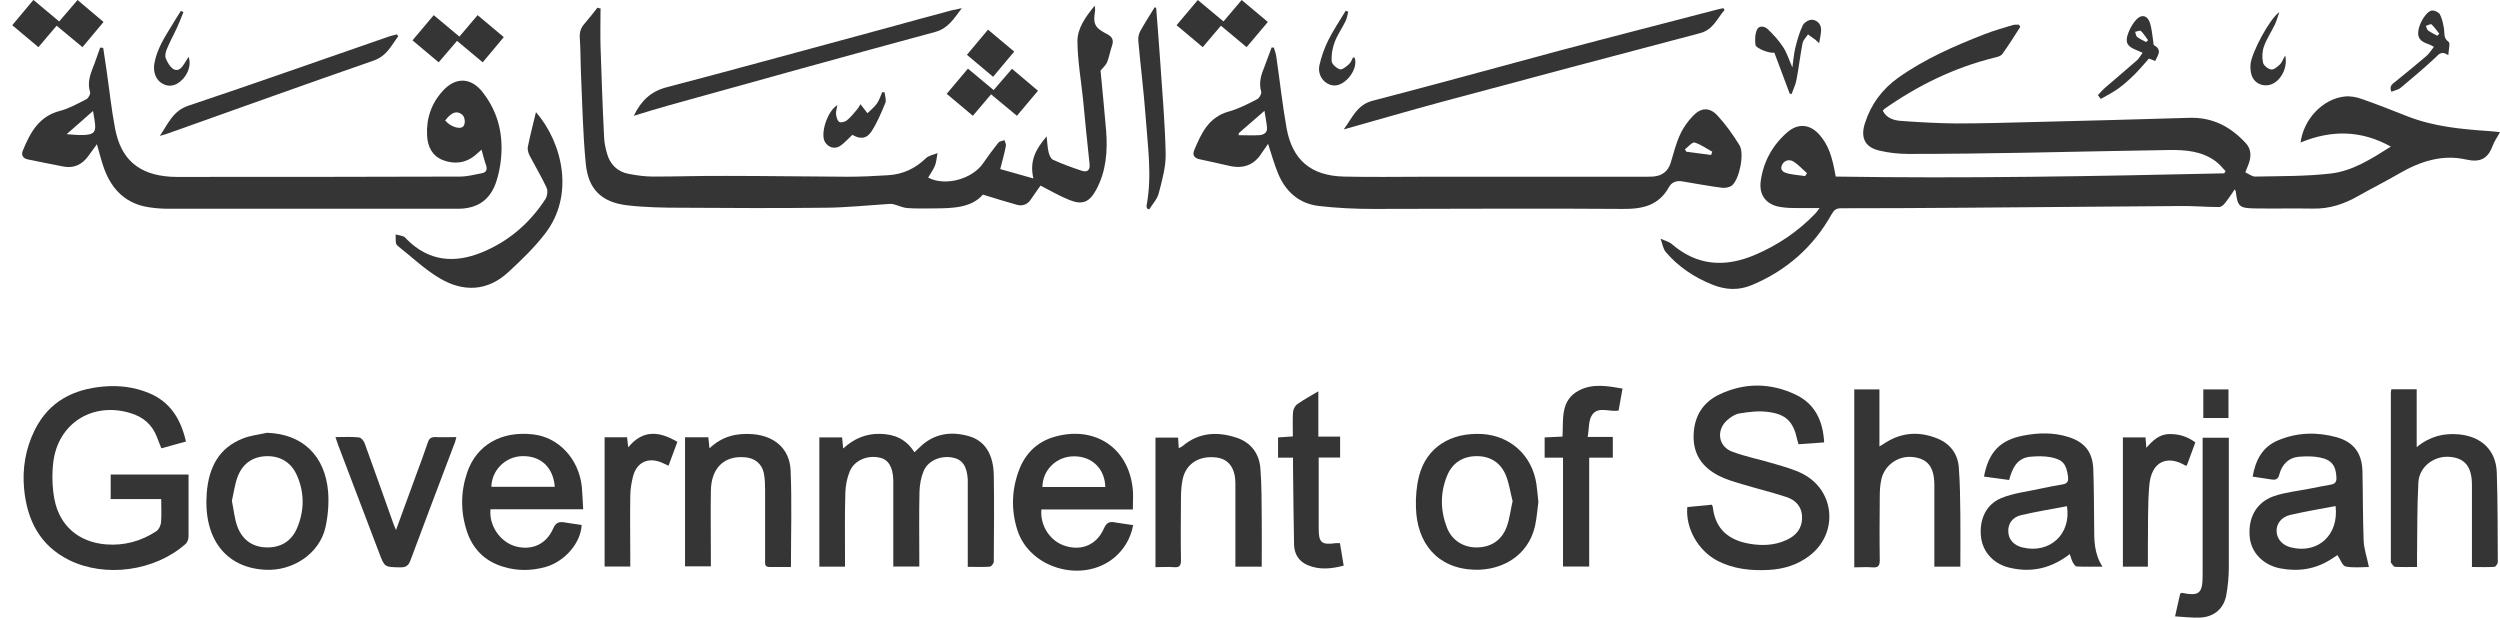 <svg width="170" height="42" viewBox="0 0 170 42" fill="none" xmlns="http://www.w3.org/2000/svg">
<path d="M137.362 1.853C136.969 2.466 136.587 3.08 136.16 3.67C136.056 3.821 135.801 3.879 135.605 3.925C132.888 4.597 130.425 5.801 128.136 7.41C128.101 7.433 128.078 7.48 128.032 7.538C128.298 8.047 128.783 8.186 129.269 8.221C130.518 8.313 131.778 8.383 133.038 8.394C134.726 8.394 136.414 8.348 138.102 8.302C141.698 8.209 145.282 8.128 148.877 8.012C150.461 7.966 151.687 8.614 152.727 9.749C153.086 10.143 153.086 10.629 152.924 11.104C152.866 11.289 152.773 11.463 152.681 11.717C152.912 11.822 153.132 12.007 153.352 12.007C155.063 11.972 156.797 11.995 158.496 11.799C159.988 11.625 161.271 10.791 162.578 9.969C160.566 8.846 158.531 8.823 156.438 9.691C156.647 8.093 157.953 6.727 159.421 6.565C159.814 6.519 160.254 6.6 160.624 6.739C161.664 7.098 162.693 7.514 163.734 7.92C165.514 8.614 167.399 8.788 169.283 8.915C169.48 8.927 169.665 8.95 170 8.985C169.803 9.355 169.607 9.61 169.503 9.911C169.179 10.78 168.67 11.069 167.699 10.849C166.069 10.479 164.566 10.976 163.144 11.799C162.231 12.331 161.283 12.806 160.358 13.327C159.41 13.871 158.415 14.207 157.294 14.184C155.953 14.161 154.612 14.195 153.271 14.172C152.265 14.149 152.161 14.033 152.034 13.037C152.034 12.991 151.999 12.956 151.964 12.875C151.721 13.223 151.513 13.559 151.259 13.86C151.166 13.975 151.005 14.091 150.866 14.079C150.01 14.079 149.155 13.998 148.288 14.01C143.351 14.045 138.414 14.091 133.489 14.126C130.726 14.149 127.963 14.161 125.188 14.161C124.853 14.161 124.714 14.288 124.552 14.566C123.303 16.8 121.477 18.398 119.13 19.383C118.228 19.765 117.326 19.718 116.424 19.348C115.21 18.861 114.135 18.144 113.28 17.148C113.083 16.916 113.037 16.546 112.921 16.233C113.187 16.36 113.499 16.43 113.707 16.615C115.407 18.074 117.28 18.19 119.28 17.356C120.852 16.696 122.251 15.758 123.442 14.52C123.523 14.438 123.581 14.346 123.731 14.149C123.222 14.149 122.795 14.149 122.378 14.149C121.951 14.149 121.511 14.149 121.095 14.079C120.112 13.941 119.592 13.269 119.731 12.296C119.916 10.988 120.529 9.876 121.523 9.008C122.286 8.337 123.13 8.441 123.777 9.228C124.309 9.865 124.575 10.548 124.829 12.007C133.628 12.146 142.438 11.984 151.247 11.787C151.282 11.741 151.305 11.694 151.34 11.636C151.109 11.405 150.912 11.139 150.646 10.953C149.71 10.27 148.611 10.189 147.513 10.201C144.241 10.247 140.958 10.328 137.686 10.386C135.05 10.432 132.425 10.467 129.789 10.467C129.13 10.467 128.46 10.398 127.824 10.247C126.818 10.027 126.494 9.367 126.818 8.371C127.223 7.098 127.986 6.067 129.072 5.291C130.876 4.006 132.899 3.126 134.946 2.327C135.57 2.084 136.229 1.899 136.876 1.702C137.004 1.667 137.154 1.679 137.293 1.679C137.316 1.725 137.35 1.772 137.374 1.818M122.748 11.972C122.795 11.903 122.841 11.833 122.876 11.775C122.563 11.509 122.286 11.185 121.939 10.976C121.65 10.803 121.28 10.919 121.153 11.266C121.026 11.625 121.361 11.752 121.627 11.81C121.997 11.891 122.367 11.914 122.737 11.972" fill="#353535"/>
<path d="M40.836 0.637C40.836 1.47 40.812 2.316 40.836 3.149C40.905 5.199 40.974 7.26 41.078 9.309C41.09 9.691 41.171 10.062 41.275 10.432C41.483 11.185 41.98 11.671 42.743 11.822C43.287 11.926 43.853 12.007 44.42 12.007C46.073 12.007 47.726 11.949 49.38 11.961C52.143 11.961 54.906 12.007 57.669 12.018C58.582 12.018 59.484 11.972 60.398 11.914C61.392 11.856 62.236 11.463 62.964 10.757C63.161 10.571 63.484 10.525 63.75 10.409C63.693 10.699 63.681 11 63.577 11.266C63.461 11.555 63.265 11.81 63.114 12.076C64.271 12.69 66.121 12.181 66.86 11.092C67.184 10.617 67.531 10.154 67.889 9.703C67.97 9.599 68.167 9.587 68.306 9.529C68.34 9.668 68.433 9.819 68.398 9.934C68.306 10.421 68.167 10.895 68.016 11.498C68.71 11.694 69.427 11.891 70.271 12.134C69.993 10.953 70.421 10.154 71.173 9.274C71.219 9.714 71.231 10.027 71.3 10.328C71.346 10.525 71.45 10.791 71.601 10.861C72.225 11.15 72.872 11.382 73.531 11.602C73.948 11.741 74.144 11.579 74.086 11.104C73.924 9.657 73.786 8.198 73.647 6.75C73.508 5.43 73.277 4.122 73.265 2.802C73.265 1.934 73.797 1.169 74.445 0.382C74.456 0.579 74.479 0.66 74.468 0.718C74.317 1.609 74.433 1.887 75.254 2.304C75.647 2.501 75.751 2.733 75.612 3.126C75.485 3.485 75.427 3.867 75.289 4.215C75.219 4.4 75.046 4.55 74.838 4.805C74.953 6.079 75.104 7.491 75.219 8.904C75.323 10.293 75.219 11.66 74.537 12.91C74.086 13.744 73.612 13.952 72.734 13.605C72.063 13.338 71.427 12.968 70.757 12.621C70.56 12.899 70.34 13.2 70.132 13.512C69.889 13.906 69.543 14.045 69.115 13.917C68.398 13.721 67.681 13.489 66.837 13.234C66.051 14.137 64.791 14.161 63.542 14.172C62.929 14.172 62.317 14.195 61.704 14.149C61.392 14.126 61.091 13.975 60.779 13.894C60.663 13.86 60.525 13.86 60.409 13.871C58.975 13.964 57.542 14.114 56.108 14.126C52.859 14.161 49.622 14.149 46.373 14.126C45.136 14.126 43.888 14.103 42.662 13.964C40.905 13.755 39.992 12.875 39.83 11.104C39.633 9.078 39.599 7.04 39.506 5.002C39.471 4.191 39.483 3.381 39.425 2.57C39.402 2.188 39.494 1.899 39.737 1.621C40.049 1.262 40.338 0.892 40.627 0.521C40.708 0.544 40.778 0.567 40.859 0.591" fill="#353535"/>
<path d="M6.614 9.772C6.383 10.085 6.198 10.351 6.001 10.617C5.585 11.185 5.03 11.463 4.313 11.324C3.504 11.173 2.694 11 1.885 10.838C1.55 10.768 1.434 10.537 1.55 10.247C2.047 9.031 2.637 7.908 4.082 7.538C4.706 7.376 5.296 7.04 5.885 6.739C6.013 6.669 6.163 6.391 6.128 6.276C5.932 5.65 6.117 5.106 6.336 4.55C6.51 4.122 6.648 3.67 6.81 3.242C6.88 3.242 6.949 3.242 7.018 3.254C7.088 3.74 7.169 4.238 7.238 4.724C7.435 6.067 7.573 7.422 7.828 8.753C8.232 10.861 9.458 11.88 11.597 12.018C11.724 12.018 11.863 12.03 11.99 12.03C18.418 12.03 24.846 12.03 31.274 12.007C31.783 12.007 32.28 11.868 32.789 11.775C33.066 11.717 33.147 11.532 33.055 11.243C32.939 10.919 32.858 10.583 32.743 10.178C32.569 10.328 32.454 10.432 32.338 10.537C31.668 11.104 30.893 11.185 30.107 10.884C29.378 10.594 29.078 9.958 29.043 9.228C28.974 8.07 29.332 7.028 30.118 6.171C30.985 5.222 32.037 5.257 32.824 6.276C33.922 7.677 34.269 9.298 34.038 11.057C33.98 11.463 33.899 11.88 33.772 12.273C33.379 13.559 32.5 14.195 31.147 14.195C27.482 14.195 23.829 14.195 20.164 14.195C17.25 14.195 14.337 14.195 11.423 14.195C11.007 14.195 10.591 14.161 10.186 14.103C8.591 13.883 7.608 12.922 7.076 11.451C6.891 10.942 6.764 10.409 6.591 9.807M6.336 7.538C5.724 8.07 5.157 8.58 4.533 9.124C4.914 9.147 5.25 9.193 5.585 9.182C6.417 9.17 6.568 8.985 6.429 8.174C6.394 7.966 6.359 7.758 6.325 7.538M30.28 8.198C30.615 8.614 31.274 8.823 31.494 8.603C31.668 8.429 31.633 7.966 31.425 7.792C31.066 7.503 30.708 7.619 30.268 8.198" fill="#353535"/>
<path d="M86.226 9.784C86.076 10.015 85.937 10.201 85.81 10.386C85.289 11.231 84.538 11.498 83.59 11.277C82.908 11.127 82.237 10.965 81.555 10.826C81.174 10.745 81.081 10.502 81.208 10.212C81.682 9.078 82.179 7.966 83.555 7.584C84.226 7.399 84.873 7.063 85.498 6.739C85.636 6.669 85.798 6.368 85.763 6.241C85.578 5.616 85.763 5.071 85.995 4.504C86.156 4.076 86.307 3.647 86.469 3.23C86.515 3.23 86.561 3.23 86.619 3.23C86.677 3.416 86.746 3.601 86.781 3.798C87.024 5.442 87.197 7.086 87.486 8.707C87.879 10.884 89.151 11.949 91.371 12.007C93.209 12.053 95.047 12.018 96.885 12.018C101.822 12.018 106.759 12.018 111.684 12.018C111.915 12.018 112.147 12.018 112.378 12.007C113.014 11.972 113.43 11.66 113.615 11.046C113.811 10.409 113.962 9.761 114.239 9.17C114.447 8.695 114.771 8.244 115.129 7.873C115.673 7.306 116.251 7.283 116.783 7.85C117.349 8.464 117.846 9.159 118.286 9.877C118.633 10.444 118.286 12.158 117.789 12.598C117.627 12.736 117.338 12.794 117.118 12.771C116.205 12.655 115.291 12.482 114.378 12.331C113.996 12.273 113.673 12.389 113.488 12.725C112.794 13.975 111.707 14.218 110.355 14.207C104.689 14.161 99.024 14.207 93.371 14.207C92.145 14.207 90.92 14.149 89.706 14.01C88.365 13.86 87.44 13.061 86.919 11.822C86.654 11.185 86.469 10.513 86.237 9.807M84.237 9.054C84.237 9.054 84.237 9.147 84.226 9.193C84.7 9.193 85.162 9.217 85.625 9.193C85.914 9.17 86.191 9.043 86.156 8.672C86.122 8.29 86.041 7.908 85.983 7.538C85.393 8.059 84.815 8.557 84.237 9.054ZM114.575 10.143C114.609 10.201 114.632 10.259 114.667 10.316L116.355 10.537C116.378 10.467 116.413 10.386 116.436 10.316C116.031 10.097 115.65 9.819 115.234 9.691C115.072 9.645 114.806 9.981 114.586 10.143" fill="#353535"/>
<path d="M12.649 30.023C12.082 30.174 11.539 30.324 10.972 30.486C10.857 30.208 10.764 29.965 10.672 29.722C10.348 28.865 9.724 28.344 8.868 28.09C6.29 27.302 3.92 28.796 3.619 31.471C3.527 32.281 3.55 33.138 3.7 33.937C4.047 35.755 5.342 36.855 7.18 37.017C8.429 37.121 9.585 36.808 10.626 36.125C10.799 36.009 10.926 35.743 10.949 35.535C10.995 35.025 10.961 34.516 10.961 33.937H7.527V32.269H12.822V33.601C12.822 34.562 12.822 35.523 12.822 36.484C12.822 36.658 12.741 36.889 12.614 36.993C10.521 38.846 7.146 39.298 4.695 38.082C2.718 37.098 1.85 35.384 1.642 33.277C1.504 31.864 1.735 30.498 2.371 29.224C3.342 27.291 4.995 26.457 7.053 26.283C8.105 26.191 9.134 26.318 10.117 26.723C11.574 27.325 12.29 28.483 12.649 30.035" fill="#353535"/>
<path d="M124.066 30.081C123.442 30.127 122.876 30.174 122.298 30.208C122.274 30.104 122.24 30.012 122.217 29.919C121.951 28.68 121.465 28.159 120.205 28.009C119.581 27.927 118.922 28.009 118.286 28.113C117.985 28.159 117.673 28.367 117.43 28.587C116.679 29.282 116.852 30.37 117.8 30.718C118.748 31.065 119.743 31.262 120.702 31.552C121.35 31.748 122.02 31.922 122.61 32.235C124.806 33.381 125.015 36.31 123.026 37.804C122.217 38.418 121.292 38.696 120.297 38.753C119.06 38.823 117.846 38.696 116.737 38.105C115.453 37.41 114.609 35.905 114.736 34.481C115.28 34.435 115.835 34.377 116.413 34.319C116.447 34.411 116.482 34.481 116.482 34.562C116.667 36.009 117.581 36.727 118.933 36.97C119.789 37.121 120.656 37.098 121.465 36.727C122.113 36.438 122.54 35.963 122.54 35.199C122.54 34.458 122.113 34.006 121.477 33.798C120.494 33.474 119.477 33.23 118.482 32.929C117.95 32.767 117.396 32.617 116.898 32.362C115.8 31.806 115.141 30.938 115.164 29.641C115.187 28.333 115.777 27.36 116.933 26.816C118.644 26.005 120.413 26.029 122.113 26.839C123.419 27.464 123.962 28.611 124.043 30.081" fill="#353535"/>
<path d="M65.808 38.556V37.966C65.808 36.345 65.808 34.712 65.808 33.092C65.808 32.929 65.808 32.756 65.808 32.594C65.751 31.702 65.438 31.25 64.814 31.123C63.982 30.949 63.114 31.308 62.802 32.038C62.629 32.466 62.536 32.964 62.525 33.427C62.49 34.932 62.513 36.449 62.513 37.955V38.522H60.744V37.978C60.744 36.357 60.744 34.724 60.744 33.103C60.744 32.953 60.744 32.802 60.744 32.651C60.721 31.76 60.409 31.25 59.831 31.123C58.999 30.926 58.097 31.297 57.785 32.049C57.6 32.501 57.496 33.01 57.484 33.497C57.438 34.99 57.461 36.484 57.461 37.978C57.461 38.151 57.461 38.337 57.461 38.533H55.715V29.745H57.264C57.288 29.977 57.311 30.185 57.334 30.498C58.085 29.815 58.895 29.479 59.854 29.502C60.837 29.525 61.623 29.861 62.178 30.753C62.282 30.648 62.386 30.579 62.467 30.486C63.438 29.491 64.618 29.294 65.901 29.664C66.965 29.977 67.554 30.88 67.577 32.316C67.612 34.273 67.589 36.229 67.577 38.186C67.577 38.313 67.415 38.522 67.311 38.533C66.837 38.568 66.363 38.545 65.832 38.545" fill="#353535"/>
<path d="M140.75 37.677C139.489 38.649 138.137 38.962 136.645 38.603C135.57 38.348 134.853 37.561 134.715 36.565C134.564 35.396 135.015 34.319 136.067 33.879C136.923 33.52 137.882 33.427 138.796 33.219C139.281 33.115 139.767 33.022 140.253 32.941C140.599 32.883 140.669 32.709 140.622 32.385C140.507 31.552 140.276 31.25 139.432 31.088C139.004 31.007 138.541 31.019 138.102 31.054C137.189 31.123 136.842 31.795 136.622 32.64C136.044 32.559 135.478 32.489 134.911 32.408C135.223 30.741 136.009 29.919 137.593 29.618C138.611 29.421 139.64 29.398 140.634 29.71C141.767 30.058 142.31 30.753 142.345 31.934C142.391 33.242 142.391 34.55 142.403 35.859C142.403 36.75 142.403 37.653 142.969 38.533C142.334 38.533 141.779 38.545 141.224 38.522C141.12 38.522 141.016 38.348 140.946 38.232C140.865 38.07 140.819 37.897 140.738 37.653M140.542 34.423C139.489 34.62 138.46 34.794 137.455 35.025C136.842 35.164 136.53 35.616 136.564 36.171C136.588 36.692 136.946 37.086 137.524 37.225C139.374 37.677 140.854 36.334 140.553 34.423" fill="#353535"/>
<path d="M153.178 32.42C153.375 31.285 153.837 30.394 154.912 29.942C156.207 29.398 157.56 29.363 158.901 29.734C160.069 30.07 160.612 30.822 160.647 32.038C160.682 33.612 160.67 35.187 160.728 36.762C160.751 37.341 160.959 37.908 161.086 38.557C160.601 38.557 160.034 38.626 159.502 38.522C159.283 38.475 159.144 38.035 158.947 37.746C158.832 37.827 158.658 37.931 158.485 38.047C157.421 38.719 156.265 38.881 155.051 38.649C153.883 38.418 153.086 37.572 152.982 36.53C152.854 35.233 153.409 34.18 154.589 33.752C155.375 33.474 156.23 33.392 157.051 33.23C157.537 33.138 158.022 33.034 158.508 32.953C158.785 32.906 158.889 32.767 158.878 32.478C158.843 31.679 158.566 31.274 157.768 31.112C157.317 31.019 156.843 31.019 156.392 31.054C155.641 31.1 155.178 31.563 154.993 32.269C154.912 32.594 154.739 32.651 154.461 32.605C154.045 32.536 153.617 32.478 153.167 32.408M158.82 34.411C157.768 34.608 156.751 34.782 155.745 35.014C155.132 35.153 154.785 35.616 154.808 36.137C154.831 36.669 155.213 37.086 155.791 37.225C157.629 37.677 159.051 36.38 158.82 34.411Z" fill="#353535"/>
<path d="M77.046 34.643H70.814C70.71 35.778 71.45 36.855 72.502 37.144C73.612 37.457 74.595 37.017 75.069 35.928C75.242 35.546 75.439 35.442 75.82 35.523C76.225 35.592 76.63 35.639 77.058 35.708C76.873 36.623 76.456 37.329 75.797 37.897C73.658 39.703 70.005 38.684 69.173 36.021C68.745 34.655 68.791 33.265 69.311 31.922C69.728 30.845 70.502 30.081 71.6 29.734C74.294 28.9 76.757 30.324 77.034 33.312C77.069 33.717 77.034 34.133 77.034 34.631M75.161 33.115C75.127 31.864 74.248 31.019 73.022 31.03C71.843 31.03 70.895 31.957 70.884 33.115H75.161Z" fill="#353535"/>
<path d="M39.656 34.631H33.355C33.24 35.731 34.003 36.843 35.032 37.144C36.142 37.457 37.136 37.028 37.61 35.951C37.783 35.546 38.003 35.453 38.396 35.523C38.778 35.592 39.171 35.639 39.552 35.697C39.494 36.924 38.408 38.186 37.09 38.556C36.13 38.823 35.159 38.834 34.199 38.533C32.974 38.163 32.141 37.329 31.748 36.125C31.309 34.794 31.32 33.439 31.771 32.119C32.407 30.255 34.095 29.294 36.234 29.537C37.98 29.722 39.356 31.193 39.564 33.092C39.61 33.578 39.621 34.076 39.656 34.62M33.425 33.103H37.725C37.621 31.771 36.766 30.973 35.483 31.019C34.361 31.054 33.436 31.98 33.413 33.103" fill="#353535"/>
<path d="M162.601 26.468H164.335V30.405C165.237 29.664 166.173 29.444 167.202 29.537C168.717 29.676 169.722 30.602 169.78 32.107C169.85 34.145 169.838 36.183 169.85 38.221C169.85 38.337 169.699 38.545 169.618 38.545C169.133 38.58 168.636 38.556 168.092 38.556V37.966C168.092 36.31 168.092 34.655 168.092 32.987C168.092 31.737 167.618 31.146 166.566 31.065C165.514 30.984 164.508 31.737 164.45 32.802C164.358 34.492 164.381 36.183 164.358 37.873C164.358 38.082 164.358 38.29 164.358 38.556C163.815 38.556 163.341 38.568 162.867 38.545C162.763 38.545 162.67 38.36 162.578 38.255C162.566 38.232 162.578 38.186 162.578 38.163C162.578 34.353 162.578 30.533 162.578 26.723C162.578 26.654 162.589 26.596 162.612 26.48" fill="#353535"/>
<path d="M126.09 26.48H127.801V30.359C127.986 30.243 128.113 30.174 128.229 30.093C129.373 29.375 130.564 29.328 131.79 29.838C132.634 30.197 133.131 30.88 133.2 31.783C133.281 32.86 133.293 33.937 133.304 35.014C133.316 36.171 133.304 37.329 133.304 38.533H131.535V33.242C131.535 33.138 131.535 33.045 131.535 32.941C131.524 31.748 131.073 31.181 130.055 31.077C129.073 30.973 128.136 31.633 127.928 32.617C127.847 32.987 127.824 33.369 127.824 33.751C127.812 35.199 127.801 36.635 127.824 38.082C127.824 38.487 127.708 38.614 127.315 38.58C126.922 38.545 126.529 38.58 126.09 38.58V26.492V26.48Z" fill="#353535"/>
<path d="M104.609 34.145C104.539 34.643 104.504 35.222 104.377 35.789C103.915 37.792 102.134 38.8 100.261 38.742C97.741 38.661 96.342 36.935 96.284 34.504C96.261 33.798 96.319 33.068 96.492 32.385C96.978 30.452 98.62 29.386 100.793 29.514C102.701 29.63 104.169 30.961 104.47 32.871C104.528 33.265 104.562 33.659 104.609 34.133M102.851 34.053C102.701 33.474 102.62 32.837 102.377 32.269C102.007 31.424 101.29 30.996 100.354 31.019C99.441 31.042 98.758 31.494 98.412 32.327C97.926 33.497 97.938 34.689 98.388 35.87C98.724 36.75 99.533 37.248 100.458 37.225C101.418 37.202 102.111 36.727 102.447 35.847C102.655 35.303 102.712 34.701 102.863 34.053" fill="#353535"/>
<path d="M18.198 29.433C20.557 29.514 22.117 30.984 22.314 33.462C22.372 34.261 22.302 35.095 22.129 35.87C21.713 37.677 19.875 38.858 18.002 38.742C15.342 38.591 13.816 36.623 14.059 33.508C14.198 31.818 14.857 30.463 16.522 29.815C17.054 29.606 17.632 29.548 18.198 29.421M15.77 34.064C15.897 34.678 15.944 35.268 16.14 35.801C16.476 36.704 17.169 37.213 18.152 37.225C19.111 37.237 19.828 36.785 20.198 35.917C20.695 34.747 20.718 33.52 20.198 32.339C19.828 31.494 19.146 31.03 18.21 31.019C17.25 31.019 16.545 31.471 16.186 32.35C15.967 32.895 15.897 33.497 15.77 34.053" fill="#353535"/>
<path d="M53.761 38.556C53.253 38.556 52.79 38.556 52.328 38.556C51.981 38.556 52.027 38.325 52.027 38.117C52.027 36.519 52.027 34.932 52.027 33.335C52.027 32.953 52.016 32.57 51.946 32.2C51.819 31.552 51.356 31.169 50.709 31.1C49.264 30.949 48.351 31.806 48.339 33.404C48.316 34.909 48.339 36.426 48.339 37.931V38.51H46.582V29.734H48.166C48.189 29.954 48.212 30.174 48.246 30.486C49.114 29.653 50.12 29.433 51.218 29.525C52.675 29.653 53.692 30.521 53.761 31.968C53.854 34.133 53.784 36.31 53.784 38.545" fill="#353535"/>
<path d="M85.787 38.533H84.006V37.711C84.006 36.102 84.006 34.492 84.006 32.883C84.006 31.818 83.544 31.216 82.723 31.111C81.578 30.961 80.676 31.505 80.433 32.536C80.341 32.953 80.306 33.392 80.306 33.821C80.295 35.245 80.283 36.669 80.306 38.093C80.306 38.464 80.202 38.603 79.832 38.568C79.428 38.533 79.011 38.568 78.572 38.568V29.757H80.11C80.121 30 80.133 30.208 80.156 30.475C80.26 30.417 80.341 30.394 80.41 30.336C81.52 29.398 82.781 29.328 84.099 29.768C85.07 30.093 85.625 30.845 85.706 31.841C85.798 32.999 85.787 34.157 85.798 35.315C85.81 36.38 85.798 37.433 85.798 38.533" fill="#353535"/>
<path d="M117.268 0.683C116.76 1.25 116.505 2.026 115.592 2.258C109.73 3.798 103.869 5.361 98.007 6.936C95.822 7.526 93.648 8.163 91.371 8.8C91.96 8.012 92.272 7.132 93.325 6.854C97.567 5.755 101.787 4.585 106.019 3.45C109.591 2.501 113.187 1.586 116.771 0.648C116.91 0.614 117.049 0.579 117.187 0.556C117.21 0.59 117.245 0.625 117.268 0.672" fill="#353535"/>
<path d="M22.8 29.722C23.378 29.722 23.898 29.687 24.407 29.745C24.557 29.757 24.742 29.977 24.8 30.151C25.459 31.968 26.106 33.798 26.754 35.616C26.8 35.731 26.846 35.847 26.927 36.044C27.424 34.689 27.887 33.427 28.349 32.154C28.604 31.471 28.858 30.787 29.089 30.093C29.182 29.803 29.332 29.71 29.633 29.722C30.072 29.745 30.523 29.722 31.032 29.722C30.985 29.907 30.962 30.035 30.904 30.162C29.91 32.802 28.893 35.453 27.91 38.105C27.771 38.487 27.575 38.591 27.193 38.58C26.153 38.556 26.153 38.58 25.783 37.596C24.858 35.153 23.921 32.709 22.996 30.266C22.939 30.116 22.892 29.954 22.811 29.722" fill="#353535"/>
<path d="M106.285 31.123H105.036V29.745C105.429 29.722 105.811 29.71 106.25 29.687C106.32 28.518 106.077 27.21 107.395 26.538C108.331 26.063 109.314 26.248 110.331 26.422C110.239 26.966 110.146 27.453 110.065 27.916C109.43 28.032 108.678 27.603 108.262 28.217C108.008 28.576 108.065 29.155 107.961 29.71H109.672V31.123H108.065V38.522H106.285V31.111V31.123Z" fill="#353535"/>
<path d="M36.442 7.619C38.257 9.714 39.09 13.269 37.067 15.886C36.338 16.835 35.459 17.68 34.581 18.491C33.136 19.834 31.482 19.869 29.875 18.908C28.881 18.317 28.014 17.484 27.101 16.766C27.02 16.708 26.939 16.615 26.927 16.534C26.892 16.337 26.916 16.14 26.904 15.944C27.089 15.99 27.274 16.013 27.447 16.083C27.528 16.117 27.598 16.21 27.667 16.279C29.147 17.762 30.881 17.924 32.743 17.171C34.569 16.43 36.014 15.191 37.09 13.535C37.217 13.338 37.263 12.979 37.171 12.771C36.824 12.018 36.396 11.312 36.014 10.583C35.922 10.398 35.853 10.154 35.899 9.958C36.049 9.205 36.246 8.452 36.442 7.642" fill="#353535"/>
<path d="M87.914 31.123H86.908V29.745C87.243 29.722 87.544 29.699 87.914 29.676C87.914 29.108 87.891 28.564 87.925 28.02C87.937 27.835 88.064 27.592 88.226 27.476C88.654 27.175 89.116 26.92 89.648 26.608V29.687H91.128V31.111H89.671V32.709C89.671 33.786 89.671 34.863 89.671 35.94C89.671 36.912 89.868 37.063 90.839 36.935C90.92 36.935 91.001 36.935 91.116 36.935C91.197 37.433 91.278 37.931 91.371 38.464C90.527 38.684 89.706 38.765 88.92 38.429C88.319 38.174 88.006 37.677 87.995 37.017C87.96 35.257 87.948 33.508 87.925 31.748C87.925 31.552 87.925 31.355 87.925 31.1" fill="#353535"/>
<path d="M43.102 7.862C43.599 6.854 44.235 6.229 45.31 5.94C50.351 4.62 55.368 3.23 60.398 1.876C61.831 1.482 63.265 1.088 64.698 0.706C64.883 0.66 65.08 0.625 65.404 0.556C64.837 1.297 64.479 1.934 63.577 2.177C57.565 3.798 51.553 5.477 45.553 7.144C44.755 7.364 43.969 7.607 43.102 7.873" fill="#353535"/>
<path d="M147.906 41.903C148.045 41.301 148.149 40.826 148.253 40.363C148.311 40.34 148.345 40.316 148.369 40.316C149.559 40.548 149.779 40.363 149.779 39.089C149.779 36.194 149.779 33.288 149.779 30.394C149.779 30.197 149.779 30 149.779 29.768H151.56V30.301C151.56 33.057 151.56 35.801 151.56 38.556C151.56 39.193 151.502 39.853 151.386 40.479C151.213 41.393 150.554 41.949 149.617 41.995C149.074 42.019 148.519 41.949 147.918 41.914" fill="#353535"/>
<path d="M41.102 29.734H42.639C42.662 29.942 42.685 30.127 42.72 30.417C43.726 29.189 44.847 29.328 46.061 30.046C45.865 30.59 45.668 31.111 45.46 31.667C45.275 31.586 45.113 31.505 44.952 31.436C44.061 31.088 43.31 31.436 43.055 32.362C42.94 32.802 42.859 33.277 42.859 33.728C42.836 35.141 42.859 36.542 42.859 37.955V38.522H41.113V29.722L41.102 29.734Z" fill="#353535"/>
<path d="M144.357 29.745H145.894C145.917 29.965 145.929 30.162 145.952 30.452C146.403 29.93 146.854 29.514 147.548 29.514C148.184 29.514 148.75 29.687 149.282 30.081C149.085 30.614 148.889 31.135 148.704 31.656C148.658 31.656 148.623 31.656 148.6 31.656C147.478 30.973 146.287 31.262 146.149 33.045C146.033 34.423 146.079 35.824 146.056 37.213C146.056 37.642 146.056 38.07 146.056 38.533H144.357V29.745Z" fill="#353535"/>
<path d="M27.077 2.466C26.603 3.103 26.303 3.809 25.401 4.122C20.719 5.743 16.048 7.433 11.377 9.089C11.261 9.135 11.134 9.159 10.868 9.24C11.458 8.371 11.77 7.526 12.834 7.179C17.377 5.662 21.898 4.052 26.43 2.489C26.615 2.431 26.8 2.385 26.985 2.339C27.02 2.385 27.043 2.42 27.077 2.455" fill="#353535"/>
<path d="M78.618 0.521C78.711 1.69 78.803 2.86 78.884 4.029C79.023 6.16 79.219 8.29 79.266 10.432C79.289 11.335 79.023 12.262 78.792 13.153C78.688 13.547 78.364 13.883 78.144 14.242C78.098 14.218 78.04 14.195 77.994 14.172C77.994 14.103 77.948 14.022 77.971 13.952C78.352 11.938 78.04 9.923 77.901 7.908C77.774 6.195 77.555 4.481 77.404 2.767C77.381 2.547 77.439 2.304 77.543 2.107C77.844 1.563 78.191 1.03 78.514 0.498C78.549 0.509 78.595 0.521 78.63 0.533" fill="#353535"/>
<path d="M80.006 1.714C80.503 1.135 80.965 0.579 81.451 0C82.041 0.498 82.596 0.961 83.197 1.459C83.613 0.973 84.006 0.509 84.434 0C85.035 0.509 85.613 0.996 86.214 1.494C85.729 2.073 85.255 2.628 84.769 3.207C84.179 2.709 83.624 2.246 83.023 1.748C82.619 2.235 82.214 2.709 81.786 3.207C81.185 2.698 80.607 2.212 80.006 1.714Z" fill="#353535"/>
<path d="M70.583 6.171C70.098 6.75 69.635 7.294 69.15 7.873C68.56 7.387 67.993 6.912 67.392 6.415C66.976 6.901 66.583 7.364 66.155 7.873C65.554 7.376 64.987 6.889 64.375 6.38C64.86 5.801 65.334 5.245 65.82 4.666C66.409 5.164 66.976 5.627 67.566 6.125C67.982 5.639 68.386 5.176 68.814 4.678C69.415 5.187 69.993 5.673 70.583 6.171Z" fill="#353535"/>
<path d="M32.824 4.238C32.222 3.74 31.667 3.277 31.078 2.779C30.673 3.254 30.28 3.717 29.829 4.238C29.239 3.74 28.673 3.265 28.049 2.744C28.534 2.165 28.997 1.621 29.494 1.03C30.084 1.517 30.65 1.992 31.24 2.489C31.656 2.003 32.049 1.54 32.477 1.03C33.066 1.528 33.644 2.015 34.257 2.524C33.783 3.091 33.321 3.636 32.824 4.238Z" fill="#353535"/>
<path d="M2.278 0C2.891 0.509 3.446 0.973 4.024 1.459C4.44 0.973 4.833 0.509 5.272 0C5.874 0.509 6.452 0.996 7.041 1.494C6.556 2.073 6.105 2.617 5.608 3.207C5.018 2.721 4.452 2.246 3.85 1.748C3.434 2.235 3.041 2.698 2.613 3.207C2.012 2.709 1.446 2.223 0.833 1.714C1.318 1.135 1.781 0.591 2.267 0" fill="#353535"/>
<path d="M123.708 2.941C123.558 2.802 123.5 2.744 123.442 2.698C123.28 2.582 123.107 2.466 122.945 2.339C122.818 2.536 122.621 2.721 122.575 2.929C122.413 3.751 122.321 4.597 122.159 5.43C122.101 5.766 121.939 6.079 121.824 6.403C121.777 6.391 121.743 6.368 121.696 6.357C121.35 5.43 121.003 4.492 120.656 3.578C120.355 3.659 119.407 3.288 119.373 3.057C119.326 2.721 119.338 2.316 119.477 2.015C119.615 1.714 119.997 1.783 120.205 1.98C120.587 2.35 120.968 2.756 121.257 3.207C121.511 3.589 121.639 4.041 121.881 4.585C121.951 4.076 121.985 3.659 122.078 3.265C122.205 2.744 122.355 2.212 122.587 1.725C122.679 1.528 123.026 1.32 123.234 1.343C123.581 1.378 123.858 1.656 123.835 2.073C123.824 2.339 123.754 2.605 123.697 2.964" fill="#353535"/>
<path d="M57.958 9.17C57.657 9.448 57.438 9.714 57.149 9.911C56.767 10.178 56.305 10.027 56.085 9.633C55.773 9.054 56.282 7.514 56.941 7.156C56.906 7.376 56.837 7.572 56.848 7.746C56.871 7.943 56.929 8.198 57.068 8.29C57.172 8.36 57.461 8.29 57.6 8.174C57.854 7.966 58.062 7.7 58.27 7.457C58.374 7.341 58.444 7.19 58.513 7.086C58.687 7.306 58.837 7.503 58.987 7.7C59.195 7.491 59.45 7.294 59.623 7.051C59.785 6.82 59.877 6.53 59.993 6.264C60.051 6.264 60.097 6.276 60.155 6.287C60.178 6.53 60.282 6.808 60.201 7.005C59.923 7.677 59.646 8.348 59.253 8.95C58.918 9.46 58.455 9.471 57.947 9.159" fill="#353535"/>
<path d="M142.657 6.472C142.831 6.287 142.993 6.09 143.189 5.928C143.894 5.315 144.623 4.712 145.328 4.087C145.467 3.96 145.559 3.775 145.698 3.589C145.513 3.508 145.386 3.45 145.247 3.393C144.634 3.149 144.484 2.86 144.727 2.235C144.842 1.922 145.027 1.598 145.247 1.355C145.605 0.949 146.022 1.03 146.195 1.552C146.322 1.934 146.345 2.362 146.415 2.767C146.438 2.871 146.415 3.045 146.484 3.08C147.051 3.404 146.727 3.763 146.553 4.145C146.403 4.087 146.264 4.041 146.126 3.983C145.802 4.342 145.501 4.712 145.166 5.048C144.808 5.396 144.449 5.731 144.045 6.021C143.675 6.287 143.258 6.496 142.854 6.727C142.784 6.646 142.715 6.553 142.657 6.472ZM145.929 2.871C145.929 2.871 146.022 2.779 146.068 2.733C145.906 2.524 145.767 2.281 145.582 2.107C145.524 2.049 145.328 2.142 145.189 2.165C145.235 2.281 145.235 2.443 145.328 2.513C145.513 2.651 145.733 2.756 145.941 2.86" fill="#353535"/>
<path d="M165.503 3.184C165.352 3.103 165.26 3.045 165.156 3.01C164.74 2.871 164.381 2.686 164.439 2.154C164.485 1.598 164.994 0.764 165.364 0.718C165.549 0.695 165.838 0.834 165.919 0.984C166.069 1.285 166.139 1.633 166.196 1.98C166.243 2.293 166.15 2.605 166.509 2.848C166.624 2.929 166.509 3.369 166.485 3.751C165.965 3.404 165.803 3.751 165.549 3.971C164.797 4.666 164.023 5.326 163.237 5.975C163.075 6.113 162.832 6.148 162.612 6.241C162.439 5.812 162.728 5.685 162.936 5.511C163.63 4.944 164.323 4.388 164.994 3.809C165.191 3.647 165.318 3.416 165.514 3.173M165.734 2.431C165.734 2.431 165.826 2.339 165.873 2.293C165.699 2.073 165.537 1.841 165.341 1.656C165.283 1.609 165.086 1.725 164.959 1.76C165.006 1.864 165.029 2.015 165.11 2.073C165.306 2.212 165.526 2.316 165.734 2.431Z" fill="#353535"/>
<path d="M68.965 3.508C68.479 4.087 68.017 4.643 67.531 5.222C66.93 4.712 66.363 4.238 65.751 3.728C66.225 3.161 66.687 2.605 67.184 2.015C67.785 2.513 68.352 2.999 68.965 3.508Z" fill="#353535"/>
<path d="M91.683 0.799C91.625 1.019 91.59 1.25 91.486 1.459C91.255 1.934 90.943 2.374 90.758 2.86C90.608 3.265 90.527 3.728 90.55 4.145C90.561 4.365 90.885 4.643 91.116 4.712C91.278 4.759 91.556 4.516 91.741 4.354C91.868 4.238 91.926 4.052 92.007 3.902C92.076 3.925 92.122 3.925 92.122 3.937C92.376 4.701 91.486 5.859 90.7 5.812C90.076 5.766 89.579 5.152 89.717 4.458C89.845 3.867 90.053 3.288 90.319 2.744C90.665 2.049 91.105 1.401 91.509 0.729C91.567 0.753 91.614 0.776 91.671 0.799" fill="#353535"/>
<path d="M155.398 3.786C155.583 4.643 155.063 5.546 154.392 5.755C153.837 5.928 153.259 5.639 153.097 5.071C153.028 4.84 153.016 4.574 153.039 4.342C153.132 3.543 154.311 1.308 154.993 0.822C154.901 1.1 154.82 1.378 154.704 1.644C154.461 2.154 154.138 2.628 153.953 3.149C153.826 3.485 153.814 3.902 153.883 4.249C153.918 4.446 154.219 4.689 154.427 4.724C154.612 4.759 154.855 4.55 155.028 4.388C155.167 4.261 155.224 4.064 155.386 3.786" fill="#353535"/>
<path d="M12.475 0.822C12.337 1.158 12.209 1.494 12.059 1.829C11.828 2.339 11.55 2.837 11.342 3.346C11.261 3.531 11.204 3.798 11.273 3.971C11.389 4.249 11.573 4.574 11.816 4.712C12.152 4.886 12.383 4.574 12.556 4.296C12.637 4.157 12.718 4.029 12.822 3.867C13.03 4.388 12.787 5.095 12.279 5.523C11.909 5.836 11.493 5.94 11.042 5.685C10.602 5.442 10.394 4.898 10.498 4.307C10.672 3.323 11.215 2.501 11.724 1.667C11.909 1.355 12.105 1.042 12.302 0.741C12.36 0.776 12.418 0.799 12.487 0.834" fill="#353535"/>
<path d="M151.536 26.48H149.825V28.425H151.536V26.48Z" fill="#353535"/>
</svg>
